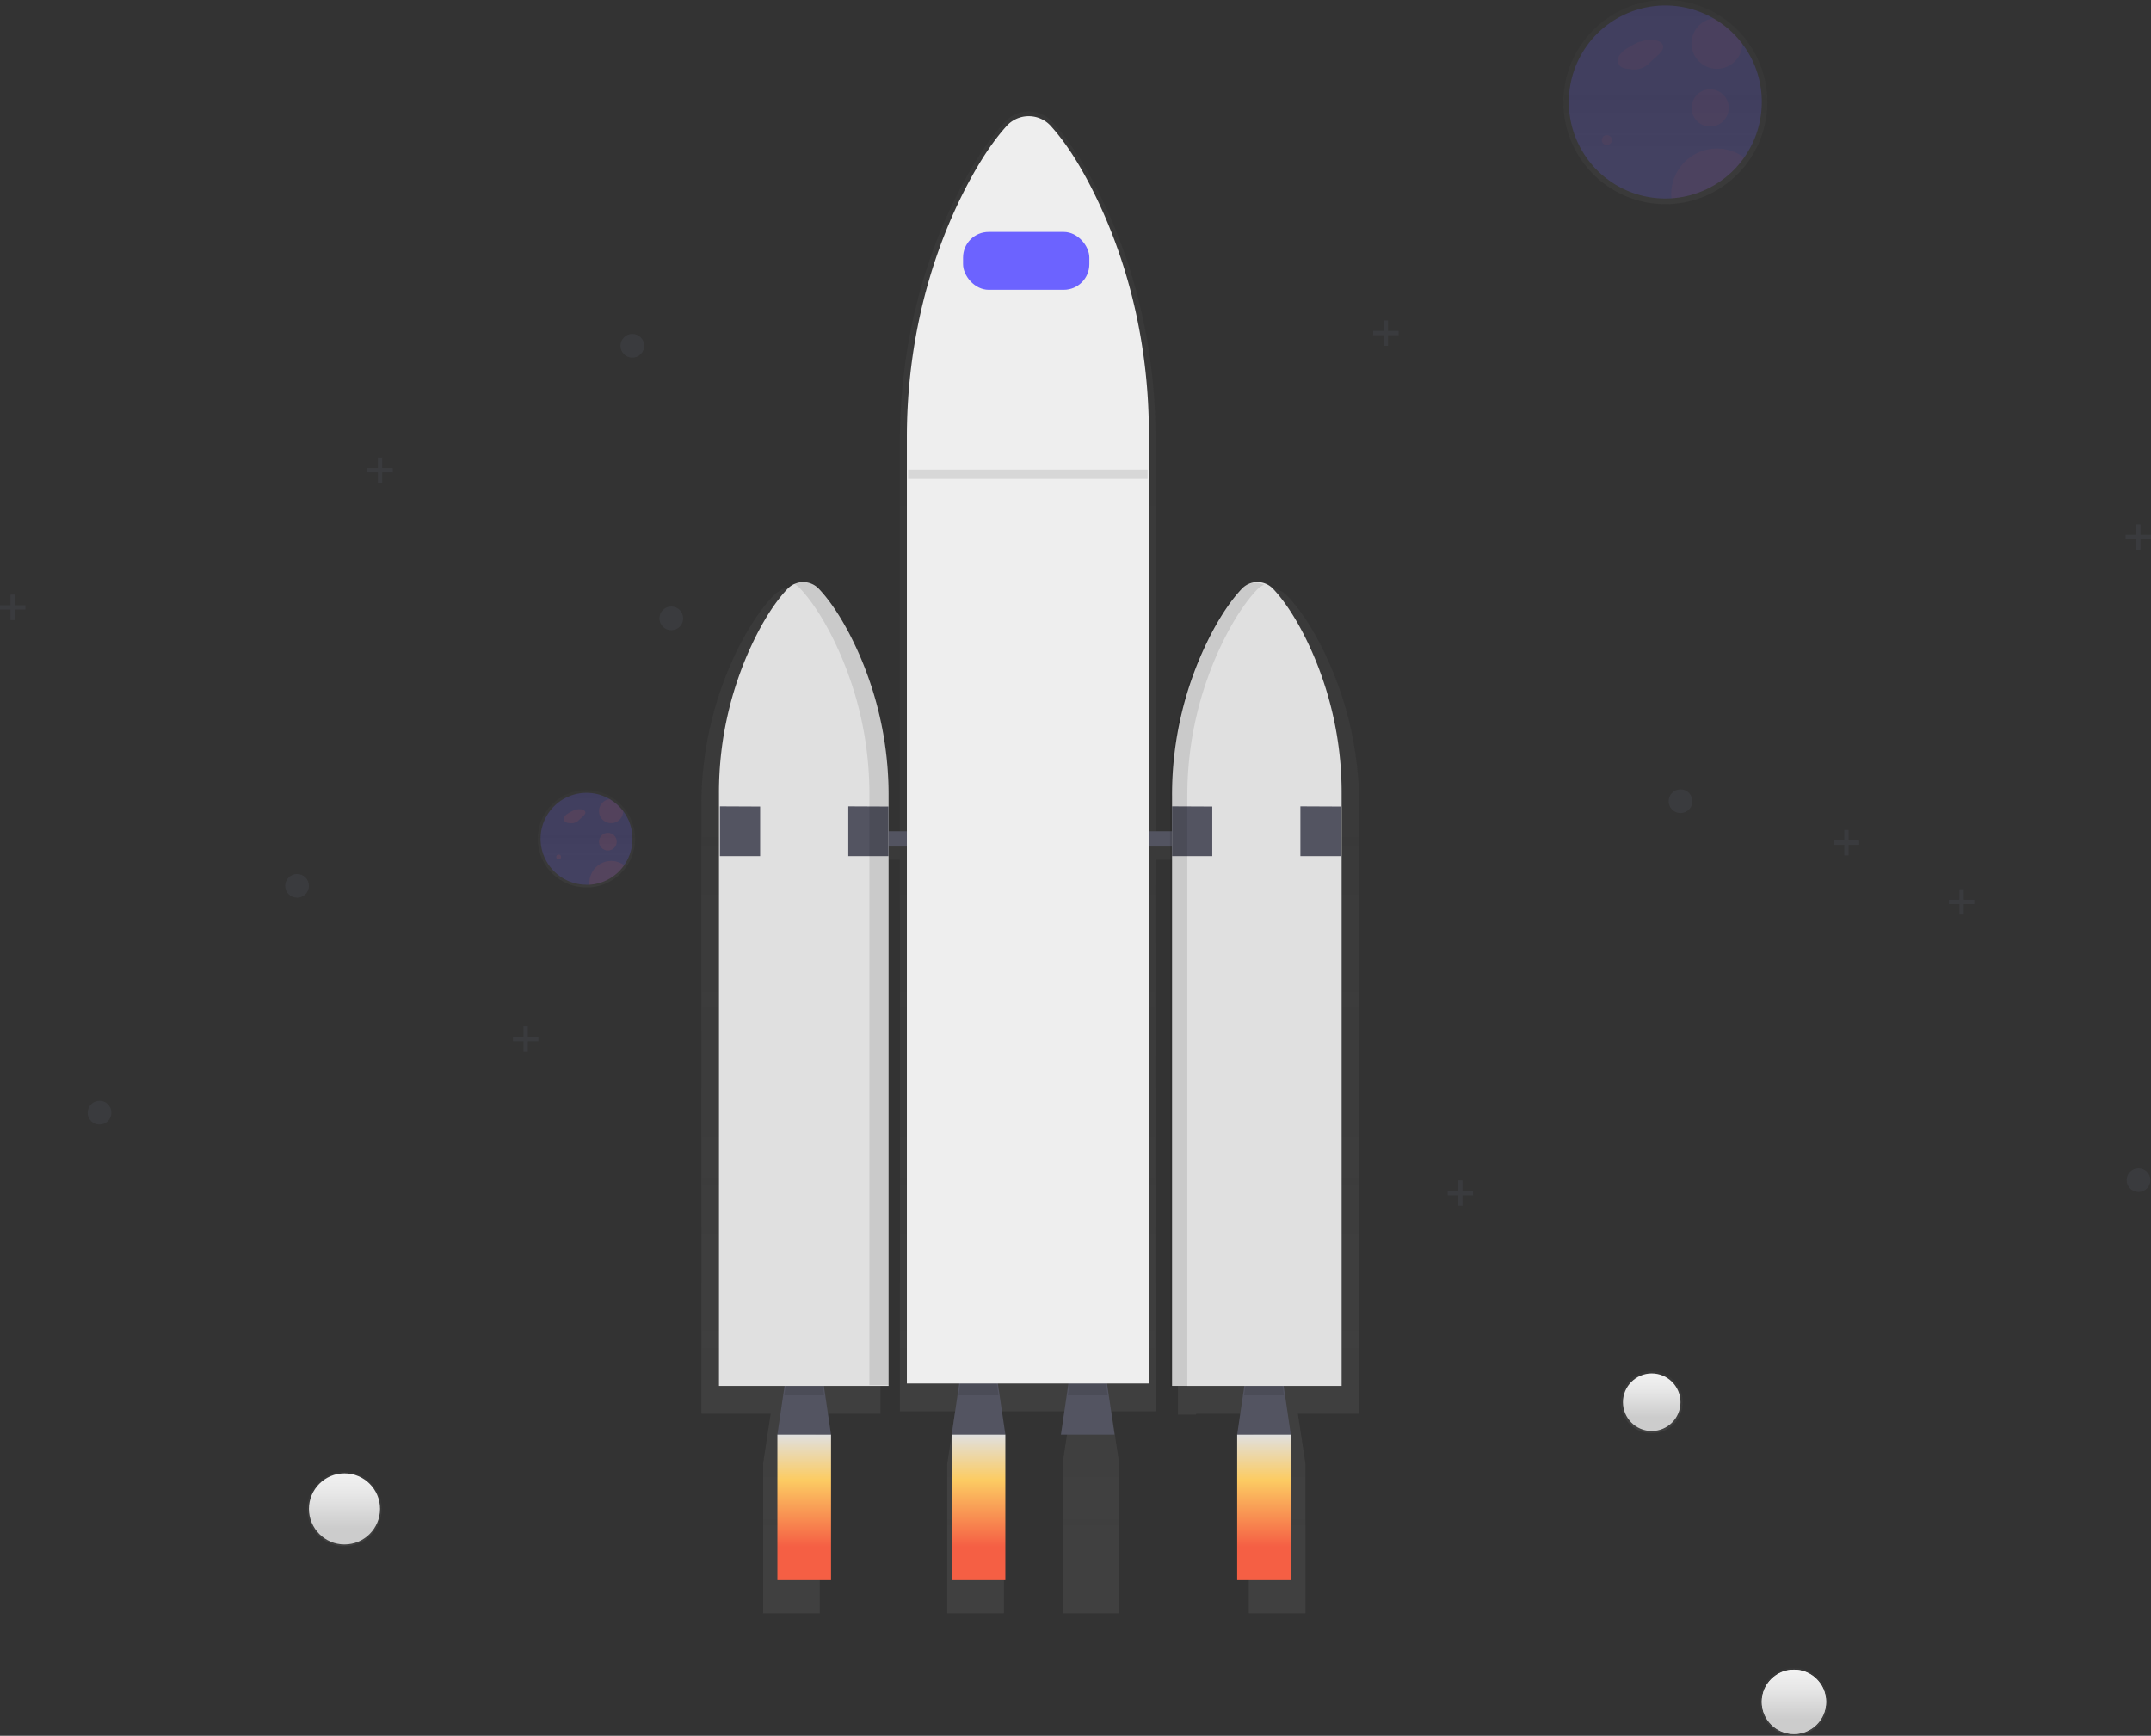 <svg xmlns="http://www.w3.org/2000/svg" xmlns:xlink="http://www.w3.org/1999/xlink" width="925.18" height="746.7" viewBox="0 0 925.18 746.7">
  <rect x="0" y="0" width="925.18" height="746.7" fill="#333333" stroke="none"/>
  <defs>
    <linearGradient id="linear-gradient" x1="0.5" y1="1" x2="0.5" gradientUnits="objectBoundingBox">
      <stop offset="0" stop-color="gray" stop-opacity="0.251"/>
      <stop offset="0.54" stop-color="gray" stop-opacity="0.122"/>
      <stop offset="1" stop-color="gray" stop-opacity="0.102"/>
    </linearGradient>
    <linearGradient id="linear-gradient-2" x1="0.5" x2="0.5" y2="1" gradientUnits="objectBoundingBox">
      <stop offset="0" stop-color="#e0e0e0"/>
      <stop offset="0.31" stop-color="#fccc63"/>
      <stop offset="0.77" stop-color="#f55f44"/>
    </linearGradient>
    <linearGradient id="linear-gradient-3" x1="0.5" y1="0" x2="0.5" y2="1" xlink:href="#linear-gradient-2"/>
    <linearGradient id="linear-gradient-7" x1="0.5" x2="0.5" y2="1" gradientUnits="objectBoundingBox">
      <stop offset="0" stop-color="#f2f2f2"/>
      <stop offset="0.31" stop-color="#e6e6e6"/>
      <stop offset="0.77" stop-color="#ccc"/>
    </linearGradient>
    <linearGradient id="linear-gradient-8" x1="0.5" x2="0.5" y2="0" xlink:href="#linear-gradient"/>
    <linearGradient id="linear-gradient-9" x1="0.5" x2="0.5" y2="1" gradientUnits="objectBoundingBox">
      <stop offset="0" stop-color="#f2f2f2"/>
      <stop offset="0.31" stop-color="#e0e0e0"/>
      <stop offset="0.77" stop-color="#b3b3b3"/>
    </linearGradient>
    <linearGradient id="linear-gradient-11" x1="0.5" y1="0" x2="0.5" y2="1" xlink:href="#linear-gradient-7"/>
    <linearGradient id="linear-gradient-12" x1="0.5" y1="0.999" x2="0.5" y2="-0.001" xlink:href="#linear-gradient"/>
    <linearGradient id="linear-gradient-14" x1="0.501" y1="1.001" x2="0.501" y2="0.001" xlink:href="#linear-gradient"/>
  </defs>
  <g id="undraw_To_the_stars_qhyy" transform="translate(0 -0.05)">
    <g id="Group_1" data-name="Group 1" opacity="0.7">
      <path id="Path_1" data-name="Path 1" d="M722,411.58a150.57,150.57,0,0,0-17-70c-5.34-10.15-10.21-16.46-14-20.33A10,10,0,0,0,679.6,319a10.279,10.279,0,0,0-4,2.58c-5.07,5.25-9.65,12.19-13.65,19.58a151.15,151.15,0,0,0-17.87,71.92v15.06h-9.66v-175c0-36.68-8.21-72.87-24.29-105-7.62-15.21-14.57-24.66-19.92-30.47a13.81,13.81,0,0,0-20.76,0c-7.24,7.87-13.77,18.27-19.48,29.33-16.91,32.79-25.5,70-25.5,107.77V428.14h-8.35V412.36a151.15,151.15,0,0,0-17.87-71.92c-4-7.38-8.58-14.32-13.65-19.58a10,10,0,0,0-11.6-2.12l.35.19a10.31,10.31,0,0,0-3.26,2.28c-3.75,3.87-8.62,10.18-14,20.33a150.57,150.57,0,0,0-17,70V673.18h29.8l-3.25,21.51V759H490V694.69l-3.25-21.51h29.37V434.91h8.35v237.2h23.8l-3.42,22.57V759h24.37V694.69l-3.42-22.57h32.07l-3.42,22.57V759h24.37V694.69l-3.42-22.57h19V434.91h9.66V673.54h7.83v-.36h25.89l-3.25,21.51V759H698.9V694.69l-3.25-21.51H722Z" transform="translate(-137.41 -64.95)" fill="url(#linear-gradient)"/>
    </g>
    <path id="Path_2" data-name="Path 2" d="M357.44,617.2H334.37l4.12-28.01h14.83Z" fill="#535461"/>
    <g id="Group_2" data-name="Group 2" opacity="0.1">
      <path id="Path_3" data-name="Path 3" d="M337.34,600.31h17.13l-1.15-7.83H338.49Z"/>
    </g>
    <path id="Path_4" data-name="Path 4" d="M555.2,617.2H532.13l4.12-28.01h14.83Z" fill="#535461"/>
    <g id="Group_3" data-name="Group 3" opacity="0.1">
      <path id="Path_5" data-name="Path 5" d="M535.1,600.31h17.13l-1.15-7.83H536.25Z"/>
    </g>
    <path id="Path_6" data-name="Path 6" d="M432.43,617.2H409.35l4.12-28.01h14.84Z" fill="#535461"/>
    <g id="Group_4" data-name="Group 4" opacity="0.1">
      <path id="Path_7" data-name="Path 7" d="M412.32,600.31h17.14l-1.15-7.83H413.47Z"/>
    </g>
    <path id="Path_8" data-name="Path 8" d="M479.39,617.2H456.32l4.12-28.01h14.83Z" fill="#535461"/>
    <g id="Group_5" data-name="Group 5" opacity="0.1">
      <path id="Path_9" data-name="Path 9" d="M459.29,600.31h17.14l-1.16-7.83H460.44Z"/>
    </g>
    <rect id="Rectangle_1" data-name="Rectangle 1" width="164.8" height="6.59" transform="translate(357.44 357.64)" fill="#535461"/>
    <path id="Path_10" data-name="Path 10" d="M685.13,318.46a9.29,9.29,0,0,0-13.77,0c-4.8,5.11-9.13,11.87-12.92,19.06a150.58,150.58,0,0,0-16.91,70V661.21h72.93V406.47a150,150,0,0,0-16.11-68.21C693.29,328.38,688.68,322.23,685.13,318.46Z" transform="translate(-137.41 -64.95)" fill="#e0e0e0"/>
    <path id="Path_11" data-name="Path 11" d="M476,318.46a9.29,9.29,0,0,1,13.77,0c4.8,5.11,9.13,11.87,12.92,19.06a150.58,150.58,0,0,1,16.91,70V661.21H446.65V406.47a150,150,0,0,1,16.11-68.21C467.81,328.38,472.42,322.23,476,318.46Z" transform="translate(-137.41 -64.95)" fill="#e0e0e0"/>
    <path id="Path_12" data-name="Path 12" d="M309.65,346.93l17.3.08v21.34h-17.3Z" fill="#535461"/>
    <path id="Path_13" data-name="Path 13" d="M364.86,346.93l17.3.08v21.34h-17.3Z" fill="#535461"/>
    <path id="Path_14" data-name="Path 14" d="M504.11,346.93l17.31.08v21.34H504.11Z" fill="#535461"/>
    <path id="Path_15" data-name="Path 15" d="M559.32,346.93l17.31.08v21.34H559.32Z" fill="#535461"/>
    <g id="Group_6" data-name="Group 6" opacity="0.1">
      <path id="Path_16" data-name="Path 16" d="M502.66,337.19c-3.78-7.19-8.12-13.95-12.92-19.06a9.26,9.26,0,0,0-11-2.07,9.83,9.83,0,0,1,2.78,2.07c4.8,5.11,9.13,11.87,12.92,19.06a150.58,150.58,0,0,1,16.91,70V660.86h8.24V407.22a150.58,150.58,0,0,0-16.93-70.03Z" transform="translate(-137.41 -64.95)"/>
    </g>
    <g id="Group_7" data-name="Group 7" opacity="0.1">
      <path id="Path_17" data-name="Path 17" d="M665,337.89c3.78-7.19,8.12-13.95,12.92-19.06a9.8,9.8,0,0,1,3.19-2.28,9.27,9.27,0,0,0-10.6,2.28c-4.8,5.11-9.13,11.87-12.92,19.06a150.579,150.579,0,0,0-16.91,70V661.56h7.42V407.93A150.581,150.581,0,0,1,665,337.89Z" transform="translate(-137.41 -64.95)"/>
    </g>
    <rect id="Rectangle_2" data-name="Rectangle 2" width="23.07" height="62.62" transform="translate(334.37 617.2)" fill="url(#linear-gradient-2)"/>
    <rect id="Rectangle_3" data-name="Rectangle 3" width="23.07" height="62.62" transform="translate(409.35 617.2)" fill="url(#linear-gradient-3)"/>
    <rect id="Rectangle_4" data-name="Rectangle 4" width="23.07" height="62.62" transform="translate(456.32 617.2)" fill="url(#linear-gradient-3)"/>
    <rect id="Rectangle_5" data-name="Rectangle 5" width="23.07" height="62.62" transform="translate(532.13 617.2)" fill="url(#linear-gradient-3)"/>
    <path id="Path_18" data-name="Path 18" d="M589.7,119.56a12.84,12.84,0,0,0-19.65,0c-6.85,7.66-13,17.79-18.44,28.57-16,31.94-24.14,68.19-24.14,104.95V660.17H631.56V251.44c0-35.72-7.77-71-23-102.21C601.35,134.42,594.77,125.22,589.7,119.56Z" transform="translate(-137.41 -64.95)" fill="#eee"/>
    <rect id="Rectangle_6" data-name="Rectangle 6" width="54.31" height="24.89" rx="11" transform="translate(414.23 99.83)" fill="#6c63ff"/>
    <g id="Group_9" data-name="Group 9" opacity="0.7">
      <circle id="Ellipse_5" data-name="Ellipse 5" cx="13.36" cy="13.36" r="13.36" transform="translate(697.07 589.91)" fill="url(#linear-gradient)"/>
    </g>
    <circle id="Ellipse_6" data-name="Ellipse 6" cx="12.38" cy="12.38" r="12.38" transform="translate(698.05 590.89)" fill="url(#linear-gradient-7)"/>
    <g id="Group_10" data-name="Group 10" opacity="0.7">
      <circle id="Ellipse_7" data-name="Ellipse 7" cx="14.57" cy="14.57" r="14.57" transform="translate(757.04 717.61)" fill="url(#linear-gradient-8)"/>
    </g>
    <circle id="Ellipse_8" data-name="Ellipse 8" cx="13.84" cy="13.84" r="13.84" transform="translate(757.77 718.34)" fill="url(#linear-gradient-9)"/>
    <g id="Group_11" data-name="Group 11" opacity="0.7">
      <circle id="Ellipse_9" data-name="Ellipse 9" cx="16.01" cy="16.01" r="16.01" transform="translate(132.16 633.14)" fill="url(#linear-gradient)"/>
    </g>
    <circle id="Ellipse_10" data-name="Ellipse 10" cx="15.29" cy="15.29" r="15.29" transform="translate(132.88 633.86)" fill="url(#linear-gradient-11)"/>
    <g id="Group_12" data-name="Group 12" opacity="0.4">
      <path id="Path_25" data-name="Path 25" d="M888.73,82.42h0a44.331,44.331,0,0,0-13.08-11.58h0a43.92,43.92,0,1,0-22,82c.93,0,1.86,0,2.78-.09a43.91,43.91,0,0,0,32.28-70.28Z" transform="translate(-137.41 -64.95)" fill="url(#linear-gradient-12)"/>
    </g>
    <path id="Path_26" data-name="Path 26" d="M895.18,108.87A41.511,41.511,0,0,1,856.3,150.3c-.867.06-1.747.09-2.627.09a41.51,41.51,0,1,1,20.76-77.47h0A41.9,41.9,0,0,1,886.8,83.87h0A41.3,41.3,0,0,1,895.18,108.87Z" transform="translate(-137.41 -64.95)" fill="#6c63ff" opacity="0.2"/>
    <path id="Path_27" data-name="Path 27" d="M843.45,82.54a45.19,45.19,0,0,0-6.19,3.26,9.8,9.8,0,0,0-3.31,3,3.9,3.9,0,0,0-.08,4.23c1,1.38,3,1.6,4.67,1.69a8.86,8.86,0,0,0,8.48-2.8l3.57-3.24c1.24-1.12,2.6-2.67,2.06-4.25a3.587,3.587,0,0,0-3-2A12.59,12.59,0,0,0,840.72,84" transform="translate(-137.41 -64.95)" fill="#f55f44" opacity="0.05"/>
    <circle id="Ellipse_11" data-name="Ellipse 11" cx="2.18" cy="2.18" r="2.18" transform="translate(688.95 58.13)" fill="#f55f44" opacity="0.05"/>
    <circle id="Ellipse_12" data-name="Ellipse 12" cx="8.01" cy="8.01" r="8.01" transform="translate(727.55 38.46)" fill="#f55f44" opacity="0.05"/>
    <path id="Path_28" data-name="Path 28" d="M886.81,83.86h0a10.93,10.93,0,1,1-12.37-11h0a41.9,41.9,0,0,1,12.37,11Z" transform="translate(-137.41 -64.95)" fill="#f55f44" opacity="0.05"/>
    <path id="Path_29" data-name="Path 29" d="M887.61,132.78A41.41,41.41,0,0,1,856.3,150.3c-.05-.57-.08-1.15-.08-1.73a19.67,19.67,0,0,1,31.39-15.79Z" transform="translate(-137.41 -64.95)" fill="#f55f44" opacity="0.05"/>
    <circle id="Ellipse_13" data-name="Ellipse 13" cx="5.1" cy="5.1" r="5.1" transform="translate(717.71 339.62)" fill="#535461" opacity="0.25"/>
    <circle id="Ellipse_14" data-name="Ellipse 14" cx="5.1" cy="5.1" r="5.1" transform="translate(37.71 473.62)" fill="#535461" opacity="0.25"/>
    <circle id="Ellipse_15" data-name="Ellipse 15" cx="5.1" cy="5.1" r="5.1" transform="translate(914.71 502.62)" fill="#535461" opacity="0.25"/>
    <circle id="Ellipse_16" data-name="Ellipse 16" cx="5.1" cy="5.1" r="5.1" transform="translate(283.63 260.96)" fill="#535461" opacity="0.25"/>
    <circle id="Ellipse_17" data-name="Ellipse 17" cx="5.1" cy="5.1" r="5.1" transform="translate(266.88 143.7)" fill="#535461" opacity="0.25"/>
    <circle id="Ellipse_18" data-name="Ellipse 18" cx="5.1" cy="5.1" r="5.1" transform="translate(122.67 376.03)" fill="#535461" opacity="0.25"/>
    <path id="Path_30" data-name="Path 30" d="M849.18,387.12h-4.54v-4.53h-1.85v4.53h-4.54v1.86h4.54v4.53h1.85v-4.53h4.54Z" fill="#535461" opacity="0.25"/>
    <path id="Path_31" data-name="Path 31" d="M925.18,230.12h-4.54v-4.53h-1.85v4.53h-4.54v1.86h4.54v4.53h1.85v-4.53h4.54Z" fill="#535461" opacity="0.25"/>
    <path id="Path_32" data-name="Path 32" d="M601.55,142.41h-4.54v-4.54h-1.85v4.54h-4.54v1.85h4.54v4.54h1.85v-4.54h4.54Z" fill="#535461" opacity="0.25"/>
    <path id="Path_33" data-name="Path 33" d="M799.65,361.63h-4.54V357.1h-1.85v4.53h-4.53v1.86h4.53v4.53h1.85v-4.53h4.54Z" fill="#535461" opacity="0.25"/>
    <path id="Path_34" data-name="Path 34" d="M633.59,512.39h-4.53v-4.53h-1.85v4.53h-4.54v1.86h4.54v4.53h1.85v-4.53h4.53Z" fill="#535461" opacity="0.25"/>
    <path id="Path_35" data-name="Path 35" d="M168.93,201.4h-4.54v-4.53h-1.85v4.53H158v1.85h4.54v4.54h1.85v-4.54h4.54Z" fill="#535461" opacity="0.25"/>
    <path id="Path_36" data-name="Path 36" d="M10.93,260.4H6.39v-4.53H4.54v4.53H0v1.85H4.54v4.54H6.39v-4.54h4.54Z" fill="#535461" opacity="0.25"/>
    <path id="Path_37" data-name="Path 37" d="M231.56,446.12h-4.54v-4.54h-1.85v4.54h-4.53v1.85h4.53v4.54h1.85v-4.54h4.54Z" fill="#535461" opacity="0.25"/>
    <circle id="Ellipse_19" data-name="Ellipse 19" cx="13.84" cy="13.84" r="13.84" transform="translate(757.77 718.34)" fill="url(#linear-gradient-7)"/>
    <g id="Group_13" data-name="Group 13" opacity="0.4">
      <path id="Path_38" data-name="Path 38" d="M406.37,413.27h0a21.109,21.109,0,0,0-6.23-5.52h0a20.92,20.92,0,1,0-10.46,39H391a20.92,20.92,0,0,0,15.37-33.47Z" transform="translate(-137.41 -64.95)" fill="url(#linear-gradient-14)"/>
    </g>
    <path id="Path_39" data-name="Path 39" d="M409.44,425.87a19.77,19.77,0,0,1-18.52,19.73h-1.25a19.77,19.77,0,1,1,9.89-36.9h0a20,20,0,0,1,5.89,5.21h0a19.67,19.67,0,0,1,3.99,11.96Z" transform="translate(-137.41 -64.95)" fill="#6c63ff" opacity="0.2"/>
    <path id="Path_40" data-name="Path 40" d="M384.8,413.33a21.518,21.518,0,0,0-3,1.55,4.67,4.67,0,0,0-1.58,1.41,1.86,1.86,0,0,0,0,2,2.83,2.83,0,0,0,2.22.8,4.22,4.22,0,0,0,4-1.33l1.7-1.54c.59-.54,1.24-1.27,1-2a1.79,1.79,0,0,0-1.44-1,6,6,0,0,0-4.25.75" transform="translate(-137.41 -64.95)" fill="#f55f44" opacity="0.1"/>
    <circle id="Ellipse_20" data-name="Ellipse 20" cx="1.04" cy="1.04" r="1.04" transform="translate(239.25 367.68)" fill="#f55f44" opacity="0.1"/>
    <circle id="Ellipse_21" data-name="Ellipse 21" cx="3.82" cy="3.82" r="3.82" transform="translate(257.63 358.31)" fill="#f55f44" opacity="0.1"/>
    <path id="Path_41" data-name="Path 41" d="M405.45,414h0a5.2,5.2,0,1,1-5.89-5.22h0a20,20,0,0,1,5.89,5.22Z" transform="translate(-137.41 -64.95)" fill="#f55f44" opacity="0.1"/>
    <path id="Path_42" data-name="Path 42" d="M405.84,437.26a19.72,19.72,0,0,1-14.91,8.35c0-.27,0-.55,0-.83a9.37,9.37,0,0,1,15-7.52Z" transform="translate(-137.41 -64.95)" fill="#f55f44" opacity="0.1"/>
    <g id="Group_14" data-name="Group 14" opacity="0.1">
      <rect id="Rectangle_7" data-name="Rectangle 7" width="103" height="4" transform="translate(390.59 202.05)"/>
    </g>
  </g>
</svg>
